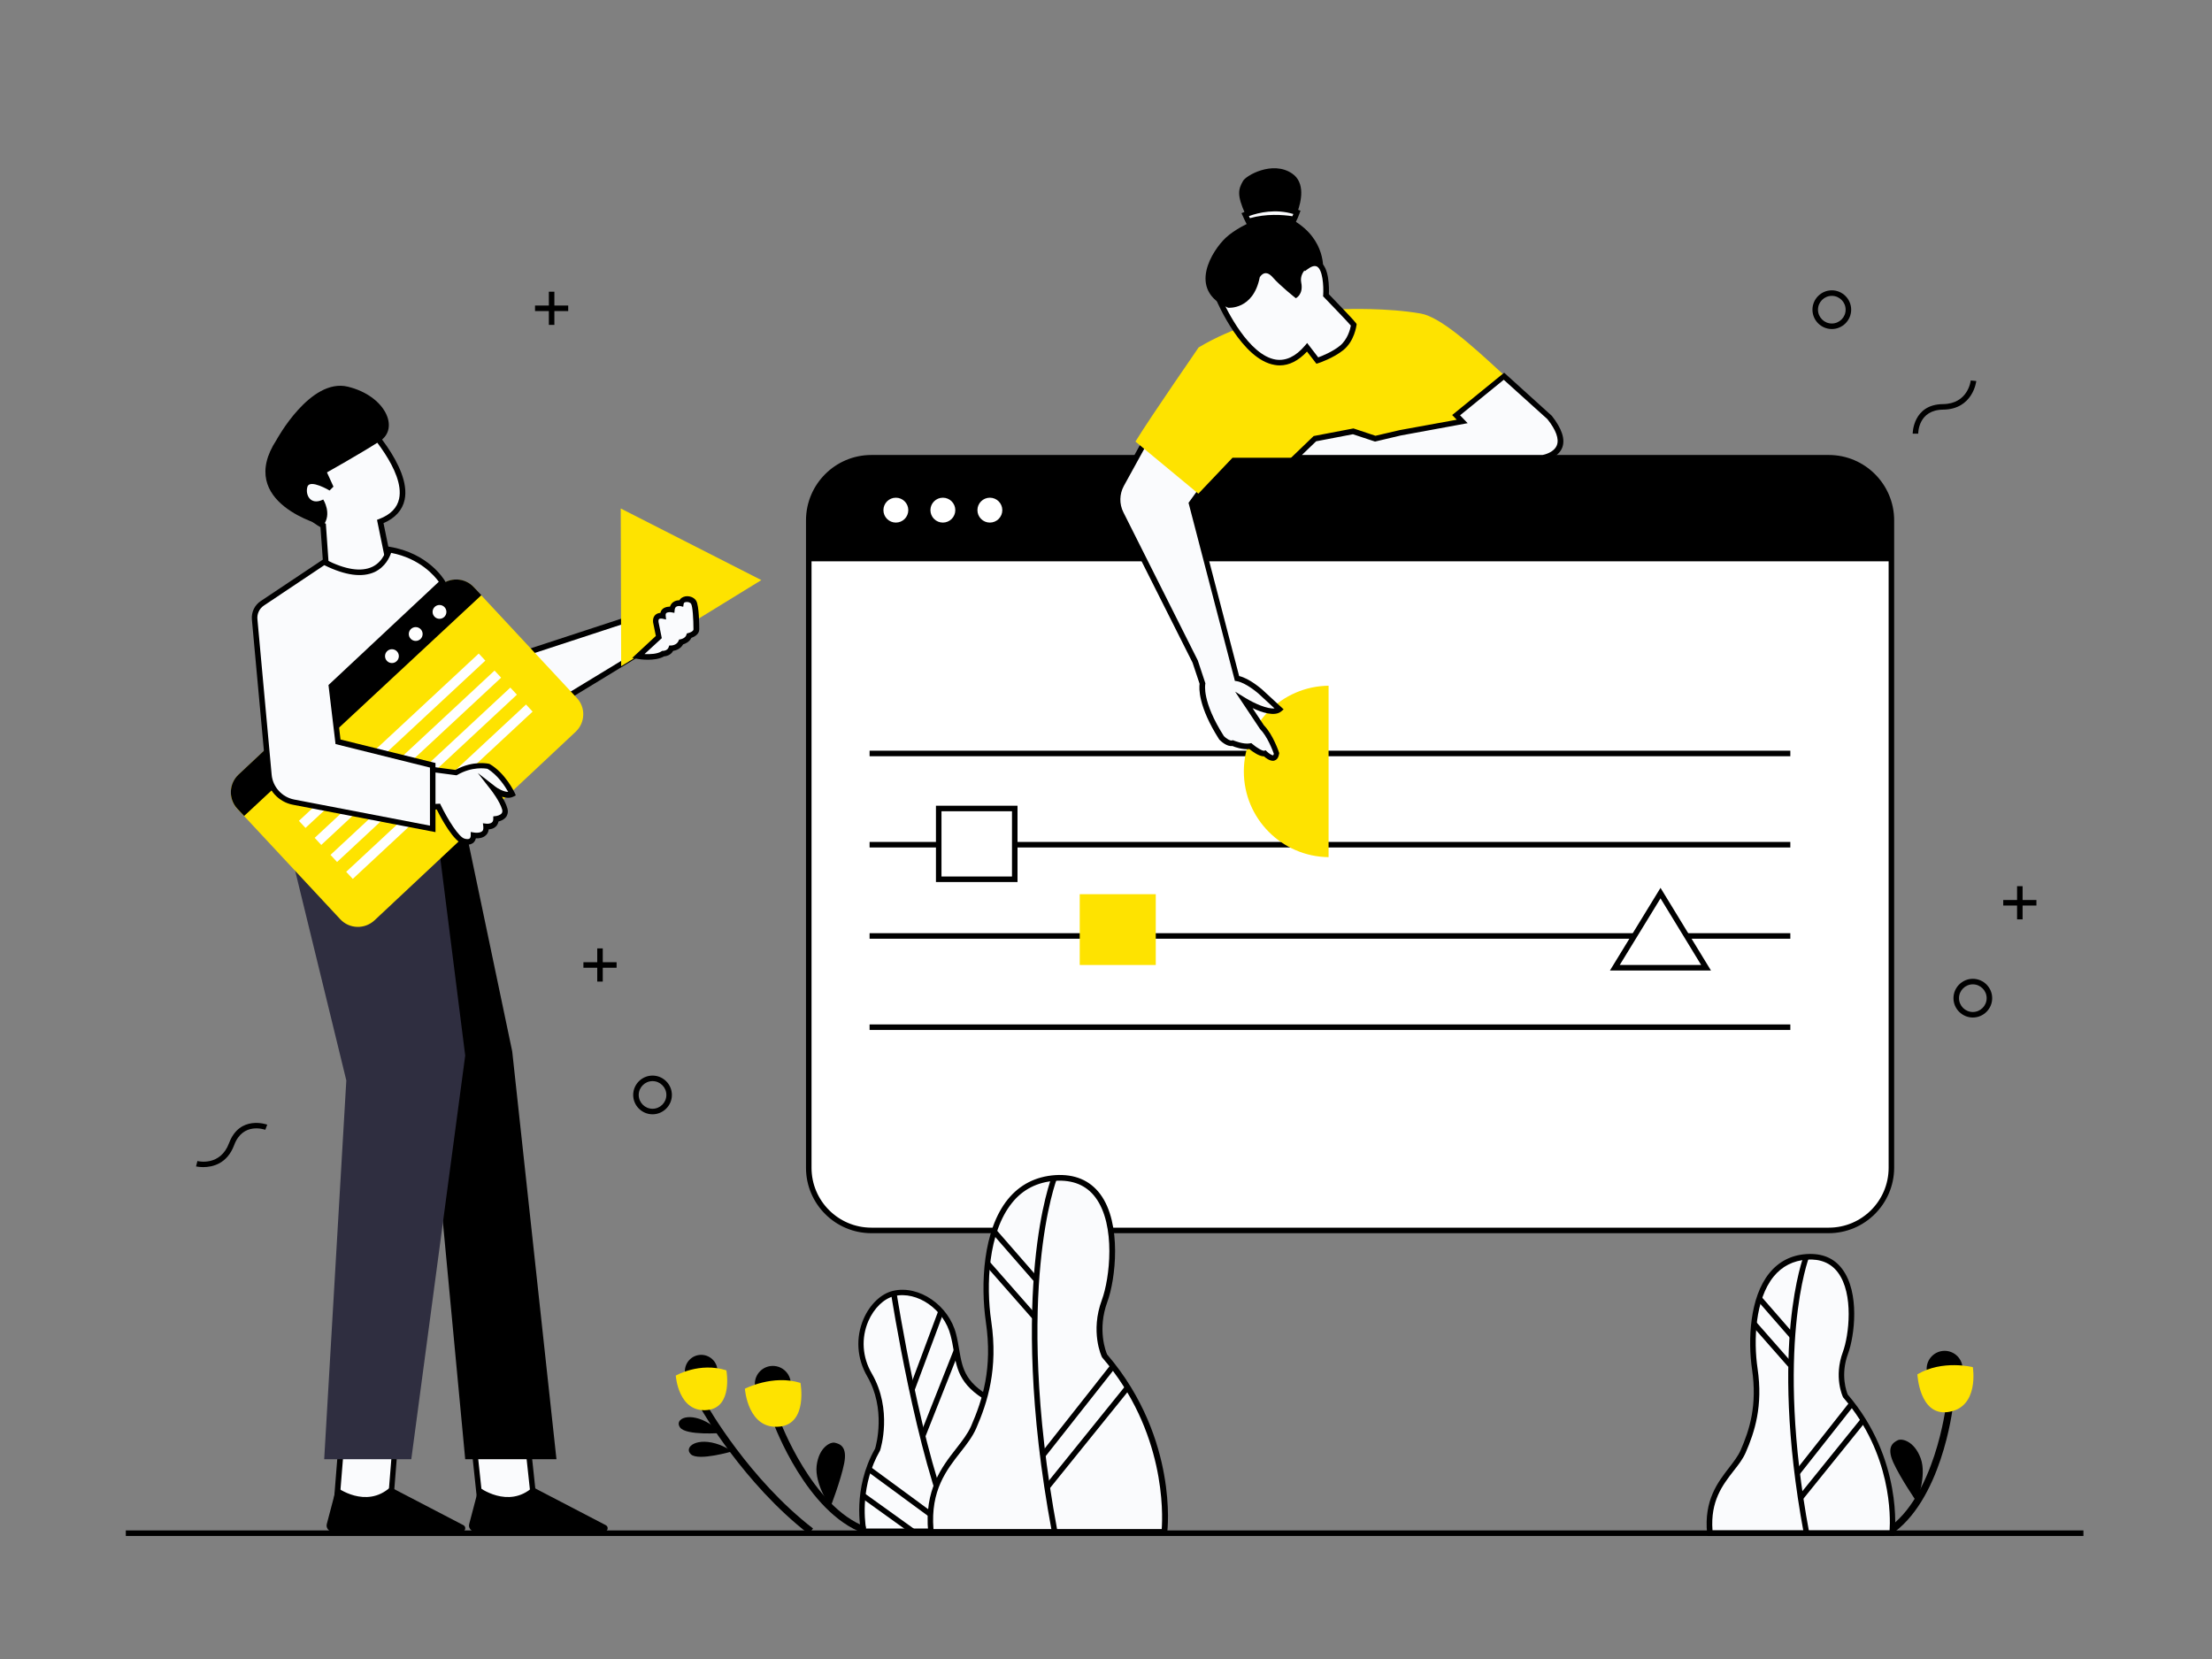 <?xml version="1.0" encoding="utf-8"?>
<!-- Generator: Adobe Illustrator 24.2.0, SVG Export Plug-In . SVG Version: 6.00 Build 0)  -->
<svg version="1.1" xmlns="http://www.w3.org/2000/svg" xmlns:xlink="http://www.w3.org/1999/xlink" x="0px" y="0px"
	 viewBox="0 0 1600 1200" style="enable-background:new 0 0 1600 1200;" xml:space="preserve">
<rect x="0" y="0" width="1600" height="1200" fill="#808080" stroke="none"/>
<style type="text/css">
	.st0{fill:#FEE300;}
	.st1{fill:#FAFBFD;}
	.st2{fill:#2F2E40;}
	.st3{fill:#29DBBA;}
	.st4{fill:#FFFFFF;}
	.st5{fill:#FEE200;}
	.st6{fill:#010204;}
</style>
<g id="_x31_2">
</g>
<g id="_x31_1">
</g>
<g id="_x31_0">
</g>
<g id="_x39_">
</g>
<g id="_x38_">
</g>
<g id="_x37_">
</g>
<g id="_x36_">
</g>
<g id="_x35_">
</g>
<g id="_x34_">
</g>
<g id="_x33_">
</g>
<g id="_x32_">
	<g id="Enviroment_1_">
		<g>
			<polygon points="436,696 436,686 432,686 432,696 422,696 422,700 432,700 432,710 436,710 436,700 446,700 446,696 			"/>
		</g>
		<g>
			<polygon points="1463,651 1463,641 1459,641 1459,651 1449,651 1449,655 1459,655 1459,665 1463,665 1463,655 1473,655 1473,651 
							"/>
		</g>
		<g>
			<polygon points="411,221 401,221 401,211 397,211 397,221 387,221 387,225 397,225 397,235 401,235 401,225 411,225 			"/>
		</g>
		<g>
			<path d="M472,806c-7.7,0-14-6.3-14-14s6.3-14,14-14s14,6.3,14,14S479.7,806,472,806z M472,782c-5.5,0-10,4.5-10,10s4.5,10,10,10
				s10-4.5,10-10S477.5,782,472,782z"/>
		</g>
		<g>
			<path d="M1325,238c-7.7,0-14-6.3-14-14s6.3-14,14-14s14,6.3,14,14S1332.7,238,1325,238z M1325,214c-5.5,0-10,4.5-10,10
				s4.5,10,10,10s10-4.5,10-10S1330.5,214,1325,214z"/>
		</g>
		<g>
			<path d="M1427,736c-7.7,0-14-6.3-14-14s6.3-14,14-14s14,6.3,14,14S1434.7,736,1427,736z M1427,712c-5.5,0-10,4.5-10,10
				s4.5,10,10,10s10-4.5,10-10S1432.5,712,1427,712z"/>
		</g>
		<g>
			<path d="M1383.5,313.7c0-0.2,0.1-21.2,21.9-21.4c18-0.2,20-16.4,20.1-17.1l4,0.4c0,0.2-2.4,20.5-24,20.7
				c-17.9,0.2-18,16.6-18,17.4L1383.5,313.7z"/>
		</g>
		<g>
			<path d="M147,844.2c-3,0-5.1-0.5-5.2-0.5l1-3.9c0.7,0.2,16.6,3.9,22.9-13c7.7-20.5,27.4-13.4,27.6-13.3l-1.4,3.7l0.7-1.9
				l-0.7,1.9c-0.7-0.2-16.2-5.7-22.5,11C164.3,842,153.5,844.2,147,844.2z"/>
		</g>
	</g>
	<g id="Screen_1_">
		<g>
			<path class="st4" d="M1368,376.4v468.3c0,25-20.3,45.3-45.3,45.3H630.3c-25,0-45.3-20.3-45.3-45.3V376.4
				c0-25,20.3-45.3,45.3-45.3h692.5C1347.7,331.1,1368,351.4,1368,376.4z"/>
			<path d="M1322.7,892H630.3c-26.1,0-47.3-21.2-47.3-47.3V376.4c0-26.1,21.2-47.3,47.3-47.3h692.5c26.1,0,47.3,21.2,47.3,47.3
				v468.3C1370,870.8,1348.8,892,1322.7,892z M630.3,333.1c-23.9,0-43.3,19.4-43.3,43.3v468.3c0,23.9,19.4,43.3,43.3,43.3h692.5
				c23.9,0,43.3-19.4,43.3-43.3V376.4c0-23.9-19.4-43.3-43.3-43.3H630.3z"/>
		</g>
		<g>
			<path d="M1368,376.4V406H585v-29.6c0-25,20.3-45.3,45.3-45.3h692.5C1347.7,331.1,1368,351.4,1368,376.4z"/>
		</g>
		<g>
			<rect x="629" y="543" width="666" height="4"/>
		</g>
		<g>
			<rect x="629" y="609" width="666" height="4"/>
		</g>
		<g>
			<rect x="629" y="675" width="666" height="4"/>
		</g>
		<g>
			<rect x="629" y="741" width="666" height="4"/>
		</g>
		<g>
			<polygon class="st4" points="1168,700 1234,700 1201,646 			"/>
			<path d="M1237.6,702h-73.1l36.6-59.8L1237.6,702z M1171.6,698h58.9l-29.4-48.2L1171.6,698z"/>
		</g>
		<g>
			<rect x="781" y="646.8" class="st0" width="55" height="51.2"/>
		</g>
		<g>
			<rect x="679" y="584.8" class="st4" width="55" height="51.2"/>
			<path d="M736,638h-59v-55.2h59V638z M681,634h51v-47.2h-51V634z"/>
		</g>
		<g>
			<circle class="st4" cx="648" cy="369" r="9"/>
		</g>
		<g>
			<circle class="st4" cx="682" cy="369" r="9"/>
		</g>
		<g>
			<circle class="st4" cx="716" cy="369" r="9"/>
		</g>
	</g>
	<g id="Plant_3_">
		<g>
			<circle cx="1406.6" cy="990.1" r="13"/>
		</g>
		<g>
			<path d="M1367.3,1110.3l-2.8-4.2c34.9-23,43.1-89,43.1-89.7l5,0.6C1412.4,1019.8,1404.1,1086.1,1367.3,1110.3z"/>
		</g>
		<g>
			<path class="st0" d="M1427,988.9c0,0-22-5.6-40.1,5.2c0,0,1.4,29.9,21.8,27.3C1432,1018.5,1427,988.9,1427,988.9z"/>
		</g>
		<g>
			<path d="M1386.4,1086.3c0,0,7.5-18.8,2.9-31.4s-13.7-14.7-16.7-13.1c-3,1.6-8.3,4.5-3.1,16.1
				C1374.8,1069.5,1386.4,1086.3,1386.4,1086.3z"/>
		</g>
		<g>
			<g>
				<path class="st1" d="M1334.9,1009.7c0,0-6.5-13.6,0-31.2s11-72-27.9-69.4c-38.9,2.6-41.5,54.5-37.6,81.1s-1.9,44.8-8.4,59.7
					c-6.5,14.9-27.3,26-24,59.1h131.8C1368.6,1109,1375.1,1056.4,1334.9,1009.7z"/>
			</g>
			<g>
				<path d="M1370.4,1111H1235l-0.2-1.8c-2.4-24.1,7.8-37.1,15.9-47.6c3.3-4.3,6.4-8.3,8.3-12.5c6.6-15.1,12.1-32.6,8.3-58.6
					c-3.1-21.2-1.7-52.1,12.5-69.6c6.8-8.4,15.9-13.1,27-13.8c11.2-0.7,19.9,2.9,25.8,10.9c12.7,17,8.9,48.3,4.1,61.3
					c-5.7,15.4-0.9,27.6-0.2,29.4c40.1,46.8,34.1,100.1,34,100.6L1370.4,1111z M1238.7,1107h128.1c0.6-9.4,1.7-55.2-33.4-96
					l-0.2-0.2l-0.1-0.2c-0.3-0.6-6.8-14.6-0.1-32.7c4.4-11.9,8-42-3.6-57.5c-5.1-6.8-12.6-9.9-22.3-9.3c-10,0.7-18.1,4.8-24.2,12.3
					c-13.4,16.5-14.6,46.2-11.6,66.5c4,27.1-2.1,45.9-8.6,60.8c-2,4.6-5.3,8.9-8.8,13.3C1246,1074.2,1237.1,1085.7,1238.7,1107z"/>
			</g>
		</g>
		<g>
			<path class="st1" d="M1306.6,908.8c0,0-25.3,63.6,0,199.9"/>
			<path d="M1304.7,1109c-13.1-70.6-12.4-121.4-9.5-151.6c3.2-32.8,9.4-48.7,9.6-49.4l3.7,1.5c-0.2,0.6-24.8,64.8,0.1,198.8
				L1304.7,1109z"/>
		</g>
		<g>
			<line class="st1" x1="1272.5" y1="939.2" x2="1296.4" y2="966.6"/>
			<rect x="1282.5" y="934.7" transform="matrix(0.754 -0.657 0.657 0.754 -309.924 1078.547)" width="4" height="36.3"/>
		</g>
		<g>
			<line class="st1" x1="1268.7" y1="957.4" x2="1295.4" y2="987.7"/>
			<rect x="1280.1" y="952.4" transform="matrix(0.751 -0.66 0.66 0.751 -322.985 1088.096)" width="4" height="40.4"/>
		</g>
		<g>
			<line class="st1" x1="1339.9" y1="1015.9" x2="1300" y2="1066.4"/>
			<rect x="1287.8" y="1039.1" transform="matrix(0.619 -0.785 0.785 0.619 -314.97 1432.616)" width="64.4" height="4"/>
		</g>
		<g>
			<line class="st1" x1="1348.1" y1="1027.7" x2="1302.5" y2="1084.1"/>
			<rect x="1289" y="1053.9" transform="matrix(0.628 -0.778 0.778 0.628 -328.865 1423.521)" width="72.5" height="4"/>
		</g>
	</g>
	<g id="Plant_2_">
		<g>
			<g>
				<path class="st1" d="M624.8,1107.6c0,0-6.6-29.9,10-59c0,0,9.1-28.3-5.8-54s0-54.9,17.5-59c17.5-4.2,38.2,10,43.2,29.9
					c5,19.9,0.8,34.1,30.8,49c29.9,15,28.7,93.1,28.7,93.1H624.8z"/>
			</g>
			<g>
				<path d="M751,1109.6H623.2l-0.3-1.6c-0.3-1.2-6.6-30.9,10.1-60.2c0.7-2.4,8-28.6-5.7-52.2c-7.5-12.9-8.5-28-2.7-41.5
					c4.5-10.5,12.7-18.4,21.4-20.4c18.7-4.4,40.4,10.5,45.6,31.4c1,3.9,1.6,7.6,2.2,11.1c2.5,14.5,4.3,25,27.5,36.6
					c30.7,15.3,29.8,91.7,29.8,94.9L751,1109.6z M626.4,1105.6H747c-0.1-12.1-1.7-76.4-27.6-89.3c-25-12.5-27.2-25-29.6-39.5
					c-0.6-3.5-1.2-7-2.2-10.8c-4.7-18.9-24.2-32.4-40.8-28.5c-7.5,1.8-14.6,8.7-18.7,18.1c-5.3,12.3-4.4,26.1,2.5,37.9
					c15.2,26.2,6.4,54.5,6,55.6l-0.2,0.4C622.5,1073.9,625.4,1099.1,626.4,1105.6z"/>
			</g>
		</g>
		<g>
			<path d="M687.8,1108.8c-24.8-54.1-43.2-172.6-43.4-173.8l4-0.6c0.2,1.2,18.5,119.2,43.1,172.8L687.8,1108.8z"/>
		</g>
		<g>
			<circle cx="559" cy="1001" r="13"/>
		</g>
		<g>
			<path d="M624.7,1109.1c-41.3-15.2-64.5-77.8-65.5-80.4l4.7-1.7c0.2,0.6,23.4,63.1,62.5,77.5L624.7,1109.1z"/>
		</g>
		<g>
			<rect x="639.9" y="975.5" transform="matrix(0.349 -0.937 0.937 0.349 -479.762 1263.946)" width="60.8" height="4"/>
		</g>
		<g>
			<rect x="646.1" y="1005.5" transform="matrix(0.368 -0.93 0.93 0.368 -507.297 1268.656)" width="66.8" height="4"/>
		</g>
		<g>
			<path class="st0" d="M538.8,1004.5c0,0,20.2-10.5,40.2-4.2c0,0,5.5,29.4-15,31.6C540.8,1034.4,538.8,1004.5,538.8,1004.5z"/>
		</g>
		<g>
			<circle cx="507.2" cy="991.8" r="11.8"/>
		</g>
		<g>
			<path d="M600.7,1090.1c0,0-11.6-16.6-10-29.9s10-17.5,13.3-16.6c3.3,0.8,9.1,2.5,6.6,15C608.1,1071,600.7,1090.1,600.7,1090.1z"
				/>
		</g>
		<g>
			<rect x="657.2" y="1047.1" transform="matrix(0.592 -0.806 0.806 0.592 -605.778 974.019)" width="4" height="76.5"/>
		</g>
		<g>
			<rect x="640.3" y="1072.1" transform="matrix(0.583 -0.812 0.812 0.583 -621.389 977.878)" width="4" height="44.8"/>
		</g>
		<g>
			<g>
				<path class="st1" d="M798.9,980.8c0,0-8.3-17.5,0-39.9c8.3-22.4,14.1-92.3-35.7-88.9c-49.9,3.3-53.2,69.8-48.2,103.9
					c5,34.1-2.5,57.3-10.8,76.5c-8.3,19.1-34.9,33.2-30.8,75.6h168.7C842.1,1108,850.4,1040.7,798.9,980.8z"/>
			</g>
			<g>
				<path d="M843.9,1110H671.6l-0.2-1.8c-3-30.6,9.9-47.2,20.3-60.5c4.3-5.5,8.3-10.7,10.7-16.1c8.4-19.4,15.6-41.9,10.7-75.4
					c-3.9-27-2.2-66.4,15.9-88.7c8.6-10.6,20.1-16.5,34.2-17.5c14.1-0.9,25.1,3.7,32.6,13.7c15.9,21.3,11.1,61.9,5.2,77.9
					c-7.4,20.1-1.1,36.1-0.2,38.1c26.8,31.2,37.2,64.4,41.2,86.8c4.4,24.3,2.4,41,2.3,41.7L843.9,1110z M675.2,1106h165.1
					c0.8-10.9,2.8-70.7-42.9-123.9l-0.2-0.2l-0.1-0.2c-0.4-0.7-8.6-18.5-0.1-41.4c5.7-15.3,10.3-54.1-4.6-74.1
					c-6.6-8.9-16.4-12.9-29.1-12.1c-12.9,0.9-23.5,6.2-31.3,16c-17.2,21.3-18.9,59.4-15,85.6c5.1,34.5-2.7,58.6-10.9,77.5
					c-2.6,5.9-6.7,11.3-11.2,17C684.6,1063.3,673,1078.1,675.2,1106z"/>
			</g>
		</g>
		<g>
			<path d="M521.9,1036.5c0,0-25.9,2.1-30.1-4.1s7.1-11.7,21.9-2.3C515.8,1031.4,521.9,1036.5,521.9,1036.5z"/>
		</g>
		<g>
			<path d="M530,1049.7c0,0-24.9,7.4-30.3,2.2s4.5-12.9,20.9-6.8C523,1045.9,530,1049.7,530,1049.7z"/>
		</g>
		<g>
			<path d="M585,1109.6c-47.2-36.5-77.6-90-77.9-90.5l4.4-2.5c0.3,0.5,30.2,53.2,76.6,89L585,1109.6z"/>
		</g>
		<g>
			<path d="M760.8,1107.9c-16.8-90.4-15.9-155.4-12.2-194c4-42,12-62.2,12.3-63.1l3.7,1.5c-0.1,0.2-8.1,20.7-12,62.3
				c-3.7,38.3-4.5,102.8,12.2,192.6L760.8,1107.9z"/>
		</g>
		<g>
			<rect x="732.3" y="884.8" transform="matrix(0.754 -0.657 0.657 0.754 -415.911 706.05)" width="4" height="46.5"/>
		</g>
		<g>
			<path class="st0" d="M488.8,995c0,0,17.2-10,36.6-3.8c0,0,5,26.7-13.6,28.7C490.6,1022.2,488.8,995,488.8,995z"/>
		</g>
		<g>
			<rect x="729.3" y="907.4" transform="matrix(0.751 -0.66 0.66 0.751 -434.065 714.79)" width="4" height="51.7"/>
		</g>
		<g>
			<rect x="738.6" y="1019.1" transform="matrix(0.619 -0.785 0.785 0.619 -504.847 1000.9)" width="82.4" height="4"/>
		</g>
		<g>
			<rect x="740.1" y="1038" transform="matrix(0.628 -0.778 0.778 0.628 -516.735 998.741)" width="92.9" height="4"/>
		</g>
	</g>
	<g id="Woman_1_">
		<g>
			<path class="st0" d="M961,496v124c-33.9-0.4-61.3-28-61.3-62S927.1,496.4,961,496z"/>
		</g>
		<g>
			<g>
				<path class="st1" d="M864.4,478.5l5.3,16c0,0-3.2,12.8,13.8,39.4c0,0,4.8,4.8,8,3.7c0,0,7.4,3.2,12.8,2.1c0,0,7.4,6.4,10.6,5.3
					c0,0,7.4,7.4,8.5,0c0,0-4.3-12.8-10.6-19.1l-12.8-19.1c0,0,19.1,11.7,25.5,6.4l-13.8-12.8c0,0-9.6-8.5-17-9.6l-33-126.6l17-23.4
					l-43.6-34l-24.1,43.9c-3.6,6.5-3.7,14.3-0.4,20.9L864.4,478.5z"/>
			</g>
			<g>
				<path d="M920.8,550.3c-2.6,0-5.2-2-6.5-3.2c0,0,0,0-0.1,0c-3.5,0-8.3-3.5-10.5-5.3c-4.8,0.6-10.5-1.4-12.3-2.2
					c-4,0.6-8.3-3.5-9.2-4.4l-0.3-0.3c-15.4-24.1-14.6-37.3-14.2-40.3l-5.1-15.3l-53.7-106.8c-3.6-7.2-3.5-15.7,0.4-22.8l25.2-45.9
					l47,36.7l-17.6,24.2L896.3,489c7.7,1.8,16.3,9.5,16.7,9.8l15.5,14.3l-1.8,1.5c-4.7,3.9-14.1,0.7-20.7-2.4l8.2,12.4
					c6.6,6.7,10.8,19.2,11,19.8l0.1,0.4l-0.1,0.5c-0.5,3.2-2,4.4-3.3,4.8C921.7,550.2,921.3,550.3,920.8,550.3z M915.5,542.7
					l0.9,0.9c1.6,1.6,3.9,2.9,4.5,2.7c0.1,0,0.3-0.3,0.5-1.1c-0.8-2.3-4.7-12.6-10-17.9l-0.2-0.3l-17.8-26.7l7.7,4.7
					c6.2,3.8,15.7,8,20.8,7.4l-11.5-10.6c-0.1-0.1-9.2-8.1-15.9-9.1l-1.3-0.2l-0.3-1.3l-33.2-127.5l16.4-22.6l-40.2-31.4l-23,41.8
					c-3.2,5.9-3.4,13-0.3,19.1l53.8,107.1l5.5,16.6l-0.1,0.6c0,0.1-2.6,12.4,13.5,37.6c1.6,1.6,4.5,3.5,5.8,3.1l0.7-0.2l0.7,0.3
					c0.1,0,7,2.9,11.6,2l1-0.2l0.7,0.6c3.4,2.9,7.6,5.3,8.7,4.9L915.5,542.7z"/>
			</g>
		</g>
		<g>
			<path class="st0" d="M821.3,319.4l45.5,37.7l24.7-26h222.3c0,0,21.1-8.1,10.2-22.9c-5.3-7.2-22.1-23.8-38-38.6
				c-21.6-20-44.2-40.3-58.3-42.8c-24.5-4.3-54.3-3.2-54.3-3.2s-56.4-2.1-106.4,27.7C867.1,251.4,833,300.3,821.3,319.4z"/>
		</g>
		<g>
			<g>
				<g>
					<path class="st1" d="M979.2,235c-0.3-0.8-20.2-21.4-20.2-21.4s2.1-33-14.9-20.2l-18.4-20.6l-44.2,43.4c0,0,31,73.1,63.8,35.1
						l7.4,9.6c0,0,10.5-3.4,17.6-9.2C977.9,245.7,979.2,235,979.2,235z"/>
				</g>
				<g>
					<path d="M925.6,264.3c-1.1,0-2.3-0.1-3.4-0.3c-23.8-3.7-41.7-45.2-42.4-47l-0.5-1.3l46.7-45.8l18.6,20.8
						c3.8-2.5,7.2-2.9,10-1.4c7,3.8,6.8,19.3,6.6,23.5c19.6,20.3,19.9,21.1,20,21.6l0.1,0.4l-0.1,0.4c-0.1,0.5-1.5,11.5-9.5,18
						c-7.3,5.9-17.8,9.4-18.2,9.5l-1.3,0.4l-6.8-8.8C939.1,261,932.5,264.3,925.6,264.3z M884,216.7c3.1,6.9,19.3,40.3,38.8,43.4
						c7.3,1.1,14.4-2.2,21.1-10.1l1.6-1.9l8,10.4c3-1.1,10.4-4.1,15.7-8.4c5.6-4.6,7.5-12.1,7.9-14.6c-2.3-2.7-12.8-13.7-19.5-20.6
						l-0.6-0.6l0.1-0.9c0.4-6.8-0.4-18.4-4.5-20.6c-1.7-0.9-4.1-0.2-7.2,2.2l-1.5,1.1l-18.2-20.4L884,216.7z"/>
				</g>
			</g>
			<g>
				<path d="M957,195.5c-6.4-8.5-17.6,0-15.8,8.8c1.8,8.8-3.9,11.4-3.9,11.4s-11.1-8.7-16.8-15.2c-5.8-6.6-9.3,0.1-9.3,0.1
					c-4.7,23.8-22.9,22-22.9,22c-30.1-13-11.1-41.8-1.7-50.6c6.6-6.2,17.1-10.9,17.1-10.9c-0.1-0.3-0.3-0.6-0.4-0.9
					c-0.9-1.8-1.7-3.5-2.4-5.1c-6.5-14.3-5.1-18.3-1.8-24.2c2.1-3.9,21.4-15,35.5-5.4c9.7,6.6,6.7,20.1,3.8,28
					c-0.8,2.3-1.6,4-2.1,5.1c-0.3,0.6-0.5,0.9-0.5,0.9C959.5,173.5,957,195.5,957,195.5z"/>
			</g>
		</g>
		<g>
			<g>
				<path class="st1" d="M1057.6,304.9l-44.8,8.2l-18.1,4.3l-16-5.3l-27.7,5.3l-14.4,13.8h172.3h6.9c0,0,25-3.7,4.8-29.3l-33-29.8
					l-34.6,28.2L1057.6,304.9z"/>
			</g>
			<g>
				<path d="M1116.1,333.1H931.8l18.4-17.7l28.8-5.5l15.9,5.3l17.6-4.1l41.2-7.5l-3.3-3.4l37.6-30.6l34.5,31.2
					c7.3,9.3,9.8,17,7.5,23c-3.1,7.8-13.1,9.4-13.5,9.4L1116.1,333.1z M941.7,329.1h174.1c1-0.2,8.2-1.7,10.3-7
					c1.8-4.5-0.6-11.1-6.8-18.9l-31.6-28.5l-31.6,25.7l5.5,5.7l-48.4,8.9l-18.6,4.4l-16-5.3l-26.6,5.1L941.7,329.1z"/>
			</g>
		</g>
		<g>
			<g>
				<path class="st1" d="M938.2,153.5c-0.8,2.3-1.6,4-2.1,5.1c-6.5-1.1-20.1-2.5-32.9,1.6c-0.9-1.8-1.7-3.5-2.4-5.1
					C907.8,152.3,922.5,148,938.2,153.5z"/>
			</g>
			<g>
				<path d="M902.1,162.7l-0.8-1.5c-1-2-1.8-3.6-2.4-5.1l-0.9-1.9l1.9-0.8c7.6-3.1,22.6-7.4,38.9-1.7l1.9,0.7l-0.7,1.9
					c-0.8,2.3-1.6,4.1-2.2,5.2l-0.6,1.4l-1.5-0.2c-6.7-1.1-19.8-2.4-32,1.6L902.1,162.7z M903.4,156.3c0.2,0.5,0.5,1,0.7,1.5
					c11.7-3.3,23.7-2.5,30.7-1.4c0.2-0.5,0.4-1,0.7-1.6C922.6,150.9,910.6,153.7,903.4,156.3z"/>
			</g>
		</g>
	</g>
	<g id="Man_1_">
		<g>
			<g>
				<polygon class="st1" points="285.4,1050.5 282.4,1087.9 243.4,1087.9 246.4,1050.5 				"/>
			</g>
			<g>
				<path d="M284.2,1089.9h-43l3.3-41.4h43L284.2,1089.9z M245.6,1085.9h35l2.7-33.4h-35L245.6,1085.9z"/>
			</g>
		</g>
		<g>
			<path d="M243.4,1075.7c0,0,21.2,16.1,39,0l52.8,27.5c2.3,1.2,1.5,4.7-1.2,4.7h-93.3c-2.9,0-5.1-2.8-4.3-5.6L243.4,1075.7z"/>
		</g>
		<g>
			<g>
				<polygon class="st1" points="382.4,1050.5 386.4,1087.9 347.4,1087.9 343.4,1050.5 				"/>
			</g>
			<g>
				<path d="M388.6,1089.9h-43l-4.4-41.4h43L388.6,1089.9z M349.2,1085.9h35l-3.6-33.4h-35L349.2,1085.9z"/>
			</g>
		</g>
		<g>
			<path d="M346.4,1075.7c0,0,21.2,16.1,39,0l52.8,27.5c2.3,1.2,1.5,4.7-1.2,4.7h-93.3c-2.9,0-5.1-2.8-4.3-5.6L346.4,1075.7z"/>
		</g>
		<g>
			<polygon points="328.5,560.2 370.5,760.5 402.5,1055.5 336.5,1055.5 312.5,800.5 250.6,602.8 			"/>
		</g>
		<g>
			<g>
				<path class="st1" d="M236.6,419.5l-2.8-39.4c0,0-23.5-12.2-20.6-29.1c2.8-16.9,10.3-31,47.9-47.9c0,0,57.3,57.3,14.1,74.1
					l7.5,36.6L236.6,419.5z"/>
			</g>
			<g>
				<path d="M234.7,421.7l-2.9-40.4c-4.7-2.6-23.4-14.4-20.7-30.7c3.1-18.7,12.1-32.8,49-49.4l1.3-0.6l1,1
					c1.4,1.4,35.3,35.6,30.3,59.8c-1.6,7.5-6.7,13.3-15.3,17l7.6,37.1L234.7,421.7z M260.5,305.5c-37.8,17.3-43.1,31.5-45.4,45.8
					c-2.5,15.3,19.4,26.9,19.6,27l1,0.5l2.7,38.4l41.7-5.1l-7.4-36.1l1.6-0.6c8.3-3.2,13-8.1,14.4-14.7
					C292.9,340.8,266,311.3,260.5,305.5z"/>
			</g>
		</g>
		<g>
			<g>
				<polygon class="st1" points="293,436 375,474 491,436 491,455 376,525 255,474 				"/>
			</g>
			<g>
				<path d="M376.2,527.2l-124.7-52.6l41.1-41.1l82.6,38.3L493,433.2v22.9L376.2,527.2z M258.5,473.3l117.3,49.4L489,453.9v-15.1
					l-114.1,37.4l-81.4-37.7L258.5,473.3z"/>
			</g>
		</g>
		<g>
			<path d="M233.8,361.3c0,0,6.6,10.3,0,18.8c0,0-63.8-16-33.8-61.9c0,0,24.4-45.1,51.6-38.5s37.7,30.2,23,39.5
				c-14.6,9.3-38.1,22.5-38.1,22.5l4.7,10.3l-2.8,2.8c0,0-14.1-8.4-16-2.8C220.6,357.6,224.4,366,233.8,361.3z"/>
		</g>
		<g>
			<polygon class="st2" points="234.5,1055.5 250.5,781.5 209.5,613.5 312.5,573.5 336.5,763.5 297.5,1055.5 			"/>
		</g>
		<g>
			<g>
				<path class="st0" d="M416.4,529.3L270.9,665.7c-7.1,6.6-18.2,6.3-24.8-0.8l-69.5-74.6l-4.9-5.2c-6.6-7.1-6.2-18.1,0.8-24.7
					c31.7-29.7,113.7-106.6,145.5-136.4c7.1-6.6,18.2-6.3,24.8,0.9l5.3,5.7l69,74.1C423.8,511.7,423.4,522.7,416.4,529.3z"/>
			</g>
			<g>
				
					<rect x="195" y="532.1" transform="matrix(0.732 -0.681 0.681 0.732 -288.891 337.033)" class="st4" width="177.7" height="7"/>
			</g>
			<g>
				
					<rect x="219.6" y="577.9" transform="matrix(0.732 -0.681 0.681 0.732 -326.679 332.567)" class="st4" width="79.4" height="7"/>
			</g>
			<g>
				
					<rect x="281.9" y="514.7" transform="matrix(0.732 -0.681 0.681 0.732 -265.391 361.885)" class="st4" width="90.5" height="7"/>
			</g>
			<g>
				
					<rect x="217.8" y="556.7" transform="matrix(0.732 -0.681 0.681 0.732 -299.487 359.185)" class="st4" width="177.7" height="7"/>
			</g>
			<g>
				
					<rect x="229.2" y="568.9" transform="matrix(0.732 -0.681 0.681 0.732 -304.786 370.261)" class="st4" width="177.7" height="7"/>
			</g>
			<g>
				<path d="M348.2,430.5L176.6,590.2l-4.9-5.2c-6.6-7.1-6.2-18.1,0.8-24.7c31.7-29.7,113.7-106.6,145.5-136.4
					c7.1-6.6,18.2-6.3,24.8,0.9L348.2,430.5z"/>
			</g>
			<g>
				<circle class="st4" cx="283.5" cy="474.6" r="5"/>
			</g>
			<g>
				<circle class="st4" cx="300.7" cy="458.6" r="5"/>
			</g>
			<g>
				<circle class="st4" cx="317.9" cy="442.6" r="5"/>
			</g>
		</g>
		<g>
			<polygon class="st0" points="449.3,481.9 550.7,419.6 449,367.8 			"/>
		</g>
		<g>
			<g>
				<path class="st1" d="M317.1,583.4c0,0,11.8,24.5,19,25.4c0,0,6.3,1.8,6.3-4.5c0,0,10,1.8,9.1-6.3c0,0,7.2,0.9,7.2-5.4
					c0,0,8.2-0.9,6.3-7.2c-1.8-6.3-8.2-14.5-8.2-14.5s8.2,6.3,13.6,3.6c0,0-6.3-13.6-17.2-19.9c0,0-10.9-2.7-23.6,4.5l-40.8-5.4
					v31.7L317.1,583.4z"/>
			</g>
			<g>
				<path d="M338,611c-1.1,0-1.9-0.2-2.3-0.3c-7.3-1.1-16.8-19.2-19.8-25.2l-28.9,1.9v-36.1l42.4,5.6c13-7.1,24-4.5,24.4-4.4
					l0.3,0.1l0.2,0.1c11.3,6.6,17.7,20.2,18,20.8l0.8,1.8l-1.7,0.9c-2.6,1.3-5.6,1-8.3,0.1c1.6,2.6,3.1,5.6,3.9,8.4
					c0.8,2.8,0,4.7-0.7,5.9c-1.5,2.2-4,3.2-5.7,3.6c-0.4,1.9-1.3,3.1-2.1,3.8c-1.5,1.4-3.5,1.8-5,1.9c-0.2,2.1-1.2,3.5-2.1,4.3
					c-2.1,2-5.2,2.3-7.2,2.2c-0.4,1.7-1.3,2.8-2.1,3.4C340.8,610.7,339.3,611,338,611z M318.3,581.3l0.6,1.2
					c4.7,9.7,13.2,23.7,17.5,24.2l0.3,0.1c0.5,0.1,2.2,0.4,3-0.3c0.5-0.4,0.8-1.2,0.8-2.3v-2.4l2.4,0.4c1.1,0.2,4.4,0.4,5.9-1
					c0.3-0.2,1-1,0.8-3.2l-0.3-2.5l2.5,0.3c0.7,0.1,2.9,0.1,4.1-1c0.6-0.5,0.9-1.4,0.9-2.5v-1.8l1.8-0.2c0.9-0.1,3.5-0.7,4.4-2.2
					c0.4-0.7,0.5-1.5,0.2-2.6c-1.7-5.9-7.7-13.7-7.8-13.8l-9.8-12.6l12.6,9.8c1.6,1.3,6,3.9,9.4,3.9c-2.2-3.9-7.5-12.2-15-16.7
					c-1.6-0.3-11.1-1.8-21.8,4.4l-0.6,0.3l-39.2-5.2v27.3L318.3,581.3z"/>
			</g>
		</g>
		<g>
			<g>
				<path class="st1" d="M313,599.5v-46l-68.5-17l-4.8-40.3L320,421c0,0-11-19-38.5-23.5c0,0-6,30-47,9l-44.7,29.8
					c-3.9,2.6-6,7.1-5.6,11.7l10.3,112.5c0.9,9.8,8.2,17.8,17.8,19.6L313,599.5z"/>
			</g>
			<g>
				<path d="M315,601.9l-103.1-19.8c-10.5-2-18.4-10.8-19.4-21.4l-10.3-112.5c-0.5-5.4,2-10.6,6.5-13.5l45.7-30.5l1,0.5
					c14.4,7.4,25.8,9.1,33.9,5.3c8.3-4,10.2-12.8,10.2-12.9l0.4-1.9l1.9,0.3c28.1,4.6,39.4,23.7,39.9,24.5l0.8,1.4L241.8,497
					l4.5,37.9l68.7,17V601.9z M234.6,408.8L190.9,438c-3.3,2.2-5.1,6-4.7,9.9l10.3,112.5c0.8,8.8,7.5,16.2,16.2,17.9l98.3,18.9v-42
					l-68.3-17l-5.1-42.7l79.8-74.7c-3-4.1-13.6-16.9-34.5-20.9c-1.1,3.3-4.2,10.1-11.8,13.8C262,417.9,249.8,416.3,234.6,408.8z"/>
			</g>
		</g>
		<g>
			<g>
				<path class="st1" d="M461.6,474.6c0,0,12.1,2.1,18-1.8c0,0,4.6,0,5.9-3.9c0,0,5.2,0,7.2-4.6c0,0,4.6-0.7,5.9-4.6
					c0,0,5.2-1.3,5.2-4.6c0,0,0-16.3-2-19.5s-8.5-3.3-9.1,0.7c0,0-5.9-1.3-6.5,4.6c0,0-7.2-1.3-6.5,4.6c0,0-5.9-1.3-5.2,4.6
					l2.1,10.7L461.6,474.6z"/>
			</g>
			<g>
				<path d="M468.7,477.2c-3.9,0-7.2-0.5-7.4-0.6l-4-0.7l17.1-15.9l-2-9.8c-0.3-3,0.7-4.6,1.7-5.5c1.1-1,2.5-1.3,3.6-1.4
					c0.3-1.4,1-2.3,1.6-2.8c1.5-1.4,3.7-1.7,5.3-1.7c0,0,0,0,0,0c0.6-1.7,1.5-2.7,2.4-3.3c1.5-1.1,3.2-1.3,4.4-1.3c0,0,0,0,0,0
					c0.8-1.4,2.3-2.4,4.2-2.8c2.7-0.5,6.3,0.4,8,3.2c2.1,3.6,2.2,17.8,2.2,20.6c0,3.7-3.8,5.5-5.7,6.2c-1.5,3-4.4,4.2-6,4.7
					c-1.9,3.4-5.3,4.4-7.2,4.7c-1.7,3.2-5.2,3.9-6.6,4C477,476.7,472.5,477.2,468.7,477.2z M466.2,473.1c4,0.2,9.3,0,12.3-2l0.5-0.3
					h0.6c0.1,0,3.1-0.1,4-2.5l0.5-1.4h1.4c0.1,0,3.9-0.1,5.3-3.3l0.4-1l1.1-0.2c0,0,3.4-0.6,4.2-3.2l0.3-1l1.1-0.3
					c1.3-0.3,3.7-1.4,3.7-2.6c0-7.6-0.6-16.8-1.7-18.5c-0.6-1-2.3-1.6-3.8-1.3c-0.7,0.1-1.5,0.4-1.6,1.3l-0.3,2.1l-2.1-0.5
					c-0.5-0.1-2-0.2-3,0.5c-0.6,0.4-1,1.2-1.1,2.3l-0.2,2.1l-2.1-0.4c-0.9-0.2-2.9-0.2-3.8,0.6c-0.1,0.1-0.5,0.5-0.4,1.8l0.3,2.8
					l-2.7-0.6c-0.5-0.1-1.8-0.2-2.4,0.3c-0.5,0.4-0.4,1.4-0.4,2l2.4,11.8L466.2,473.1z"/>
			</g>
		</g>
	</g>
	<g id="Floor_1_">
		<g>
			<rect x="91" y="1107" width="1416" height="4"/>
		</g>
	</g>
</g>
<g id="_x31_">
</g>
</svg>
